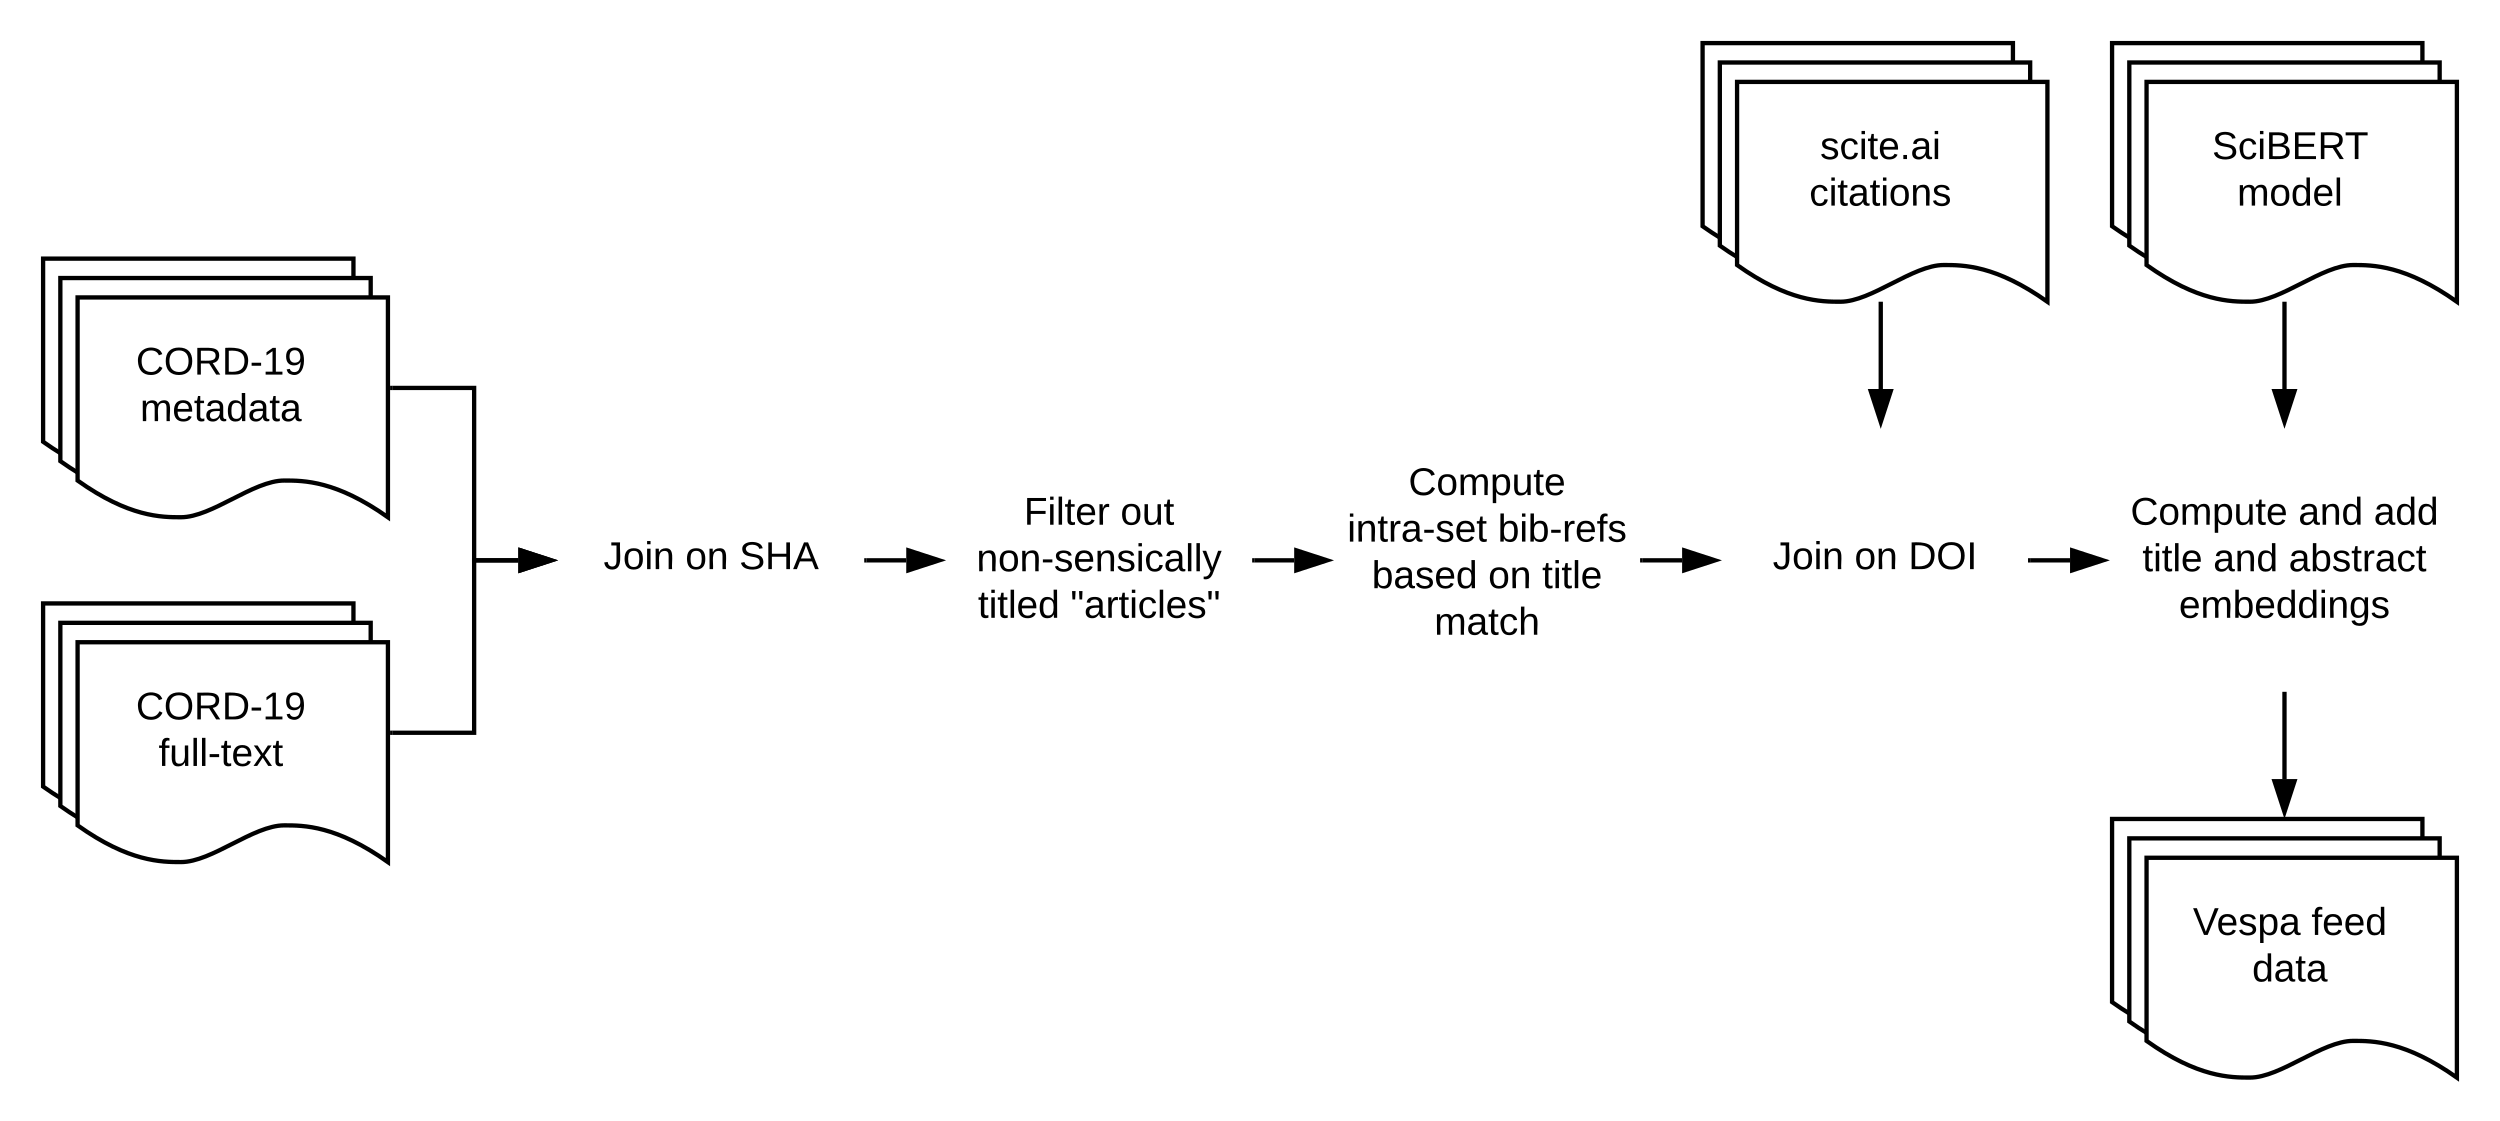 <svg xmlns="http://www.w3.org/2000/svg" xmlns:xlink="http://www.w3.org/1999/xlink" xmlns:lucid="lucid" width="1160" height="520"><g transform="translate(-80 -60)" lucid:page-tab-id="0_0"><path d="M0 0h1870.4v1323.2H0z" fill="#fff"/><path d="M100 180h144v102c-24.05-17.03-39.02-17.03-48.1-17.03-14.4 0-33.55 17.03-47.95 17.03-8.93 0-24.05 0-47.95-17.03z" stroke="#000" stroke-width="2" fill="#fff"/><path d="M108 189h144v102c-24.05-17.03-39.02-17.03-48.1-17.03-14.4 0-33.55 17.03-47.95 17.03-8.93 0-24.05 0-47.95-17.03z" stroke="#000" stroke-width="2" fill="#fff"/><path d="M116 198h144v102c-24.05-17.03-39.02-17.03-48.1-17.03-14.4 0-33.55 17.03-47.95 17.03-8.93 0-24.05 0-47.95-17.03z" stroke="#000" stroke-width="2" fill="#fff"/><use xlink:href="#a" transform="matrix(1,0,0,1,121,203) translate(22.1 30.806)"/><use xlink:href="#b" transform="matrix(1,0,0,1,121,203) translate(24.025 52.406)"/><path d="M100 340h144v102c-24.05-17.03-39.02-17.03-48.1-17.03-14.4 0-33.55 17.03-47.95 17.03-8.93 0-24.05 0-47.95-17.03z" stroke="#000" stroke-width="2" fill="#fff"/><path d="M108 349h144v102c-24.05-17.03-39.02-17.03-48.1-17.03-14.4 0-33.55 17.03-47.95 17.03-8.93 0-24.05 0-47.95-17.03z" stroke="#000" stroke-width="2" fill="#fff"/><path d="M116 358h144v102c-24.05-17.03-39.02-17.03-48.1-17.03-14.4 0-33.55 17.03-47.95 17.03-8.93 0-24.05 0-47.95-17.03z" stroke="#000" stroke-width="2" fill="#fff"/><use xlink:href="#a" transform="matrix(1,0,0,1,121,363) translate(22.1 30.806)"/><use xlink:href="#c" transform="matrix(1,0,0,1,121,363) translate(32.575 52.406)"/><path d="M340 260h140v120H340z" stroke="#fff" stroke-width="2" fill="#fff"/><use xlink:href="#d" transform="matrix(1,0,0,1,345,265) translate(15.05 59.087)"/><use xlink:href="#e" transform="matrix(1,0,0,1,345,265) translate(53 59.087)"/><use xlink:href="#f" transform="matrix(1,0,0,1,345,265) translate(78 59.087)"/><path d="M262 240h38v80h20.5" stroke="#000" stroke-width="2" fill="none"/><path d="M262.03 241H261v-2h1.03z"/><path d="M335.76 320l-14.26 4.64v-9.28z" stroke="#000" stroke-width="2"/><path d="M262 400h38v-80h20.5" stroke="#000" stroke-width="2" fill="none"/><path d="M262.03 401H261v-2h1.03z"/><path d="M335.76 320l-14.26 4.64v-9.28z" stroke="#000" stroke-width="2"/><path d="M520 260h140v120H520z" stroke="#fff" stroke-width="2" fill="#fff"/><use xlink:href="#g" transform="matrix(1,0,0,1,525,265) translate(30.1 38.462)"/><use xlink:href="#h" transform="matrix(1,0,0,1,525,265) translate(74.9 38.462)"/><use xlink:href="#i" transform="matrix(1,0,0,1,525,265) translate(8.1 60.062)"/><use xlink:href="#j" transform="matrix(1,0,0,1,525,265) translate(8.775 81.663)"/><use xlink:href="#k" transform="matrix(1,0,0,1,525,265) translate(51.675 81.663)"/><path d="M482 320h18.5" stroke="#000" stroke-width="2" fill="none"/><path d="M482.03 321H481v-2h1.03z"/><path d="M515.76 320l-14.26 4.64v-9.28z" stroke="#000" stroke-width="2"/><path d="M700 260h140v120H700z" stroke="#fff" stroke-width="2" fill="#fff"/><use xlink:href="#l" transform="matrix(1,0,0,1,705,265) translate(28.55 24.712)"/><use xlink:href="#m" transform="matrix(1,0,0,1,705,265) translate(0.15 46.312)"/><use xlink:href="#n" transform="matrix(1,0,0,1,705,265) translate(70 46.312)"/><use xlink:href="#o" transform="matrix(1,0,0,1,705,265) translate(11.55 67.913)"/><use xlink:href="#e" transform="matrix(1,0,0,1,705,265) translate(65.55 67.913)"/><use xlink:href="#p" transform="matrix(1,0,0,1,705,265) translate(90.55 67.913)"/><use xlink:href="#q" transform="matrix(1,0,0,1,705,265) translate(40.525 89.513)"/><path d="M662 320h18.5" stroke="#000" stroke-width="2" fill="none"/><path d="M662.03 321H661v-2h1.03z"/><path d="M695.76 320l-14.26 4.64v-9.28z" stroke="#000" stroke-width="2"/><path d="M880 260h140v120H880z" stroke="#fff" stroke-width="2" fill="#fff"/><use xlink:href="#d" transform="matrix(1,0,0,1,885,265) translate(17.55 59.087)"/><use xlink:href="#e" transform="matrix(1,0,0,1,885,265) translate(55.5 59.087)"/><use xlink:href="#r" transform="matrix(1,0,0,1,885,265) translate(80.5 59.087)"/><path d="M842 320h18.5" stroke="#000" stroke-width="2" fill="none"/><path d="M842.03 321H841v-2h1.03z"/><path d="M875.76 320l-14.26 4.64v-9.28z" stroke="#000" stroke-width="2"/><path d="M870 80h144v102c-24.05-17.03-39.02-17.03-48.1-17.03-14.4 0-33.55 17.03-47.95 17.03-8.93 0-24.05 0-47.95-17.03z" stroke="#000" stroke-width="2" fill="#fff"/><path d="M878 89h144v102c-24.05-17.03-39.02-17.03-48.1-17.03-14.4 0-33.55 17.03-47.95 17.03-8.93 0-24.05 0-47.95-17.03z" stroke="#000" stroke-width="2" fill="#fff"/><path d="M886 98h144v102c-24.05-17.03-39.02-17.03-48.1-17.03-14.4 0-33.55 17.03-47.95 17.03-8.93 0-24.05 0-47.95-17.03z" stroke="#000" stroke-width="2" fill="#fff"/><use xlink:href="#s" transform="matrix(1,0,0,1,891,103) translate(33.55 30.806)"/><use xlink:href="#t" transform="matrix(1,0,0,1,891,103) translate(28.55 52.406)"/><path d="M952.67 201v39.5M952.67 201.03V200" stroke="#000" stroke-width="2" fill="none"/><path d="M952.67 255.76l-4.64-14.26h9.27z" stroke="#000" stroke-width="2"/><path d="M1060 80h144v102c-24.05-17.03-39.02-17.03-48.1-17.03-14.4 0-33.55 17.03-47.95 17.03-8.93 0-24.05 0-47.95-17.03z" stroke="#000" stroke-width="2" fill="#fff"/><path d="M1068 89h144v102c-24.05-17.03-39.02-17.03-48.1-17.03-14.4 0-33.55 17.03-47.95 17.03-8.93 0-24.05 0-47.95-17.03z" stroke="#000" stroke-width="2" fill="#fff"/><path d="M1076 98h144v102c-24.05-17.03-39.02-17.03-48.1-17.03-14.4 0-33.55 17.03-47.95 17.03-8.93 0-24.05 0-47.95-17.03z" stroke="#000" stroke-width="2" fill="#fff"/><g><use xlink:href="#u" transform="matrix(1,0,0,1,1081,103) translate(25.425 30.806)"/><use xlink:href="#v" transform="matrix(1,0,0,1,1081,103) translate(37.05 52.406)"/></g><path d="M1140 201v39.5M1140 201.03V200" stroke="#000" stroke-width="2" fill="none"/><path d="M1140 255.76l-4.64-14.26h9.28z" stroke="#000" stroke-width="2"/><path d="M1060 260h160v120h-160z" stroke="#fff" stroke-width="2" fill="#fff"/><g><use xlink:href="#w" transform="matrix(1,0,0,1,1065,265) translate(3.55 38.462)"/><use xlink:href="#x" transform="matrix(1,0,0,1,1065,265) translate(81.45 38.462)"/><use xlink:href="#y" transform="matrix(1,0,0,1,1065,265) translate(116.45 38.462)"/><use xlink:href="#z" transform="matrix(1,0,0,1,1065,265) translate(9.075 60.062)"/><use xlink:href="#x" transform="matrix(1,0,0,1,1065,265) translate(41.975 60.062)"/><use xlink:href="#A" transform="matrix(1,0,0,1,1065,265) translate(76.975 60.062)"/><use xlink:href="#B" transform="matrix(1,0,0,1,1065,265) translate(26.05 81.663)"/></g><path d="M1022 320h18.5" stroke="#000" stroke-width="2" fill="none"/><path d="M1022.03 321H1021v-2h1.03z"/><path d="M1055.76 320l-14.26 4.64v-9.28z" stroke="#000" stroke-width="2"/><path d="M1060 440h144v102c-24.05-17.03-39.02-17.03-48.1-17.03-14.4 0-33.55 17.03-47.95 17.03-8.93 0-24.05 0-47.95-17.03z" stroke="#000" stroke-width="2" fill="#fff"/><path d="M1068 449h144v102c-24.05-17.03-39.02-17.03-48.1-17.03-14.4 0-33.55 17.03-47.95 17.03-8.93 0-24.05 0-47.95-17.03z" stroke="#000" stroke-width="2" fill="#fff"/><path d="M1076 458h144v102c-24.05-17.03-39.02-17.03-48.1-17.03-14.4 0-33.55 17.03-47.95 17.03-8.93 0-24.05 0-47.95-17.03z" stroke="#000" stroke-width="2" fill="#fff"/><g><use xlink:href="#C" transform="matrix(1,0,0,1,1081,463) translate(16.5 30.806)"/><use xlink:href="#D" transform="matrix(1,0,0,1,1081,463) translate(71.5 30.806)"/><use xlink:href="#E" transform="matrix(1,0,0,1,1081,463) translate(44 52.406)"/></g><path d="M1140 382v39.5" stroke="#000" stroke-width="2" fill="none"/><path d="M1141 382.03h-2V381h2z"/><path d="M1140 436.76l-4.64-14.26h9.28z" stroke="#000" stroke-width="2"/><defs><path d="M212-179c-10-28-35-45-73-45-59 0-87 40-87 99 0 60 29 101 89 101 43 0 62-24 78-52l27 14C228-24 195 4 139 4 59 4 22-46 18-125c-6-104 99-153 187-111 19 9 31 26 39 46" id="F"/><path d="M140-251c81 0 123 46 123 126C263-46 219 4 140 4 59 4 17-45 17-125s42-126 123-126zm0 227c63 0 89-41 89-101s-29-99-89-99c-61 0-89 39-89 99S79-25 140-24" id="G"/><path d="M233-177c-1 41-23 64-60 70L243 0h-38l-65-103H63V0H30v-248c88 3 205-21 203 71zM63-129c60-2 137 13 137-47 0-61-80-42-137-45v92" id="H"/><path d="M30-248c118-7 216 8 213 122C240-48 200 0 122 0H30v-248zM63-27c89 8 146-16 146-99s-60-101-146-95v194" id="I"/><path d="M16-82v-28h88v28H16" id="J"/><path d="M27 0v-27h64v-190l-56 39v-29l58-41h29v221h61V0H27" id="K"/><path d="M99-251c64 0 84 50 84 122C183-37 130 33 47-8c-14-7-20-23-25-40l30-5c6 39 69 39 84 7 9-19 16-44 16-74-10 22-31 35-62 35-49 0-73-33-73-83 0-54 28-83 82-83zm-1 141c31-1 51-18 51-49 0-36-14-67-51-67-34 0-49 23-49 58 0 34 15 58 49 58" id="L"/><g id="a"><use transform="matrix(0.05,0,0,0.05,0,0)" xlink:href="#F"/><use transform="matrix(0.05,0,0,0.05,12.95,0)" xlink:href="#G"/><use transform="matrix(0.05,0,0,0.05,26.95,0)" xlink:href="#H"/><use transform="matrix(0.05,0,0,0.05,39.9,0)" xlink:href="#I"/><use transform="matrix(0.05,0,0,0.05,52.85,0)" xlink:href="#J"/><use transform="matrix(0.05,0,0,0.05,58.8,0)" xlink:href="#K"/><use transform="matrix(0.05,0,0,0.05,68.8,0)" xlink:href="#L"/></g><path d="M210-169c-67 3-38 105-44 169h-31v-121c0-29-5-50-35-48C34-165 62-65 56 0H25l-1-190h30c1 10-1 24 2 32 10-44 99-50 107 0 11-21 27-35 58-36 85-2 47 119 55 194h-31v-121c0-29-5-49-35-48" id="M"/><path d="M100-194c63 0 86 42 84 106H49c0 40 14 67 53 68 26 1 43-12 49-29l28 8c-11 28-37 45-77 45C44 4 14-33 15-96c1-61 26-98 85-98zm52 81c6-60-76-77-97-28-3 7-6 17-6 28h103" id="N"/><path d="M59-47c-2 24 18 29 38 22v24C64 9 27 4 27-40v-127H5v-23h24l9-43h21v43h35v23H59v120" id="O"/><path d="M141-36C126-15 110 5 73 4 37 3 15-17 15-53c-1-64 63-63 125-63 3-35-9-54-41-54-24 1-41 7-42 31l-33-3c5-37 33-52 76-52 45 0 72 20 72 64v82c-1 20 7 32 28 27v20c-31 9-61-2-59-35zM48-53c0 20 12 33 32 33 41-3 63-29 60-74-43 2-92-5-92 41" id="P"/><path d="M85-194c31 0 48 13 60 33l-1-100h32l1 261h-30c-2-10 0-23-3-31C134-8 116 4 85 4 32 4 16-35 15-94c0-66 23-100 70-100zm9 24c-40 0-46 34-46 75 0 40 6 74 45 74 42 0 51-32 51-76 0-42-9-74-50-73" id="Q"/><g id="b"><use transform="matrix(0.05,0,0,0.05,0,0)" xlink:href="#M"/><use transform="matrix(0.05,0,0,0.05,14.95,0)" xlink:href="#N"/><use transform="matrix(0.05,0,0,0.05,24.95,0)" xlink:href="#O"/><use transform="matrix(0.05,0,0,0.05,29.95,0)" xlink:href="#P"/><use transform="matrix(0.05,0,0,0.05,39.95,0)" xlink:href="#Q"/><use transform="matrix(0.05,0,0,0.05,49.95,0)" xlink:href="#P"/><use transform="matrix(0.05,0,0,0.05,59.95,0)" xlink:href="#O"/><use transform="matrix(0.05,0,0,0.05,64.95,0)" xlink:href="#P"/></g><path d="M101-234c-31-9-42 10-38 44h38v23H63V0H32v-167H5v-23h27c-7-52 17-82 69-68v24" id="R"/><path d="M84 4C-5 8 30-112 23-190h32v120c0 31 7 50 39 49 72-2 45-101 50-169h31l1 190h-30c-1-10 1-25-2-33-11 22-28 36-60 37" id="S"/><path d="M24 0v-261h32V0H24" id="T"/><path d="M141 0L90-78 38 0H4l68-98-65-92h35l48 74 47-74h35l-64 92 68 98h-35" id="U"/><g id="c"><use transform="matrix(0.05,0,0,0.05,0,0)" xlink:href="#R"/><use transform="matrix(0.05,0,0,0.05,5,0)" xlink:href="#S"/><use transform="matrix(0.05,0,0,0.05,15,0)" xlink:href="#T"/><use transform="matrix(0.05,0,0,0.05,18.95,0)" xlink:href="#T"/><use transform="matrix(0.05,0,0,0.05,22.9,0)" xlink:href="#J"/><use transform="matrix(0.05,0,0,0.05,28.85,0)" xlink:href="#O"/><use transform="matrix(0.05,0,0,0.05,33.85,0)" xlink:href="#N"/><use transform="matrix(0.05,0,0,0.05,43.85,0)" xlink:href="#U"/><use transform="matrix(0.05,0,0,0.05,52.85,0)" xlink:href="#O"/></g><path d="M153-248C145-148 188 4 80 4 36 3 13-21 6-62l32-5c4 25 16 42 43 43 27 0 39-20 39-49v-147H72v-28h81" id="V"/><path d="M100-194c62-1 85 37 85 99 1 63-27 99-86 99S16-35 15-95c0-66 28-99 85-99zM99-20c44 1 53-31 53-75 0-43-8-75-51-75s-53 32-53 75 10 74 51 75" id="W"/><path d="M24-231v-30h32v30H24zM24 0v-190h32V0H24" id="X"/><path d="M117-194c89-4 53 116 60 194h-32v-121c0-31-8-49-39-48C34-167 62-67 57 0H25l-1-190h30c1 10-1 24 2 32 11-22 29-35 61-36" id="Y"/><g id="d"><use transform="matrix(0.05,0,0,0.05,0,0)" xlink:href="#V"/><use transform="matrix(0.05,0,0,0.05,9,0)" xlink:href="#W"/><use transform="matrix(0.05,0,0,0.05,19,0)" xlink:href="#X"/><use transform="matrix(0.05,0,0,0.05,22.95,0)" xlink:href="#Y"/></g><g id="e"><use transform="matrix(0.05,0,0,0.05,0,0)" xlink:href="#W"/><use transform="matrix(0.05,0,0,0.05,10,0)" xlink:href="#Y"/></g><path d="M185-189c-5-48-123-54-124 2 14 75 158 14 163 119 3 78-121 87-175 55-17-10-28-26-33-46l33-7c5 56 141 63 141-1 0-78-155-14-162-118-5-82 145-84 179-34 5 7 8 16 11 25" id="Z"/><path d="M197 0v-115H63V0H30v-248h33v105h134v-105h34V0h-34" id="aa"/><path d="M205 0l-28-72H64L36 0H1l101-248h38L239 0h-34zm-38-99l-47-123c-12 45-31 82-46 123h93" id="ab"/><g id="f"><use transform="matrix(0.05,0,0,0.05,0,0)" xlink:href="#Z"/><use transform="matrix(0.05,0,0,0.05,12,0)" xlink:href="#aa"/><use transform="matrix(0.05,0,0,0.05,24.95,0)" xlink:href="#ab"/></g><path d="M63-220v92h138v28H63V0H30v-248h175v28H63" id="ac"/><path d="M114-163C36-179 61-72 57 0H25l-1-190h30c1 12-1 29 2 39 6-27 23-49 58-41v29" id="ad"/><g id="g"><use transform="matrix(0.05,0,0,0.05,0,0)" xlink:href="#ac"/><use transform="matrix(0.05,0,0,0.05,10.95,0)" xlink:href="#X"/><use transform="matrix(0.05,0,0,0.05,14.9,0)" xlink:href="#T"/><use transform="matrix(0.05,0,0,0.05,18.85,0)" xlink:href="#O"/><use transform="matrix(0.05,0,0,0.05,23.85,0)" xlink:href="#N"/><use transform="matrix(0.05,0,0,0.05,33.85,0)" xlink:href="#ad"/></g><g id="h"><use transform="matrix(0.05,0,0,0.05,0,0)" xlink:href="#W"/><use transform="matrix(0.05,0,0,0.05,10,0)" xlink:href="#S"/><use transform="matrix(0.05,0,0,0.05,20,0)" xlink:href="#O"/></g><path d="M135-143c-3-34-86-38-87 0 15 53 115 12 119 90S17 21 10-45l28-5c4 36 97 45 98 0-10-56-113-15-118-90-4-57 82-63 122-42 12 7 21 19 24 35" id="ae"/><path d="M96-169c-40 0-48 33-48 73s9 75 48 75c24 0 41-14 43-38l32 2c-6 37-31 61-74 61-59 0-76-41-82-99-10-93 101-131 147-64 4 7 5 14 7 22l-32 3c-4-21-16-35-41-35" id="af"/><path d="M179-190L93 31C79 59 56 82 12 73V49c39 6 53-20 64-50L1-190h34L92-34l54-156h33" id="ag"/><g id="i"><use transform="matrix(0.05,0,0,0.05,0,0)" xlink:href="#Y"/><use transform="matrix(0.05,0,0,0.05,10,0)" xlink:href="#W"/><use transform="matrix(0.05,0,0,0.05,20,0)" xlink:href="#Y"/><use transform="matrix(0.05,0,0,0.05,30,0)" xlink:href="#J"/><use transform="matrix(0.05,0,0,0.05,35.95,0)" xlink:href="#ae"/><use transform="matrix(0.05,0,0,0.05,44.95,0)" xlink:href="#N"/><use transform="matrix(0.05,0,0,0.05,54.95,0)" xlink:href="#Y"/><use transform="matrix(0.05,0,0,0.05,64.95,0)" xlink:href="#ae"/><use transform="matrix(0.05,0,0,0.05,73.95,0)" xlink:href="#X"/><use transform="matrix(0.05,0,0,0.05,77.9,0)" xlink:href="#af"/><use transform="matrix(0.05,0,0,0.05,86.9,0)" xlink:href="#P"/><use transform="matrix(0.05,0,0,0.05,96.9,0)" xlink:href="#T"/><use transform="matrix(0.05,0,0,0.05,100.85,0)" xlink:href="#T"/><use transform="matrix(0.05,0,0,0.05,104.8,0)" xlink:href="#ag"/></g><g id="j"><use transform="matrix(0.05,0,0,0.05,0,0)" xlink:href="#O"/><use transform="matrix(0.05,0,0,0.05,5,0)" xlink:href="#X"/><use transform="matrix(0.05,0,0,0.05,8.95,0)" xlink:href="#O"/><use transform="matrix(0.05,0,0,0.05,13.95,0)" xlink:href="#T"/><use transform="matrix(0.05,0,0,0.05,17.9,0)" xlink:href="#N"/><use transform="matrix(0.05,0,0,0.05,27.9,0)" xlink:href="#Q"/></g><path d="M109-170H84l-4-78h32zm-65 0H19l-4-78h33" id="ah"/><g id="k"><use transform="matrix(0.05,0,0,0.05,0,0)" xlink:href="#ah"/><use transform="matrix(0.05,0,0,0.05,6.35,0)" xlink:href="#P"/><use transform="matrix(0.05,0,0,0.05,16.35,0)" xlink:href="#ad"/><use transform="matrix(0.05,0,0,0.05,22.3,0)" xlink:href="#O"/><use transform="matrix(0.05,0,0,0.05,27.3,0)" xlink:href="#X"/><use transform="matrix(0.05,0,0,0.05,31.25,0)" xlink:href="#af"/><use transform="matrix(0.05,0,0,0.05,40.25,0)" xlink:href="#T"/><use transform="matrix(0.05,0,0,0.05,44.2,0)" xlink:href="#N"/><use transform="matrix(0.05,0,0,0.05,54.2,0)" xlink:href="#ae"/><use transform="matrix(0.05,0,0,0.05,63.2,0)" xlink:href="#ah"/></g><path d="M115-194c55 1 70 41 70 98S169 2 115 4C84 4 66-9 55-30l1 105H24l-1-265h31l2 30c10-21 28-34 59-34zm-8 174c40 0 45-34 45-75s-6-73-45-74c-42 0-51 32-51 76 0 43 10 73 51 73" id="ai"/><g id="l"><use transform="matrix(0.05,0,0,0.05,0,0)" xlink:href="#F"/><use transform="matrix(0.05,0,0,0.05,12.95,0)" xlink:href="#W"/><use transform="matrix(0.05,0,0,0.05,22.95,0)" xlink:href="#M"/><use transform="matrix(0.05,0,0,0.05,37.9,0)" xlink:href="#ai"/><use transform="matrix(0.05,0,0,0.05,47.9,0)" xlink:href="#S"/><use transform="matrix(0.05,0,0,0.05,57.9,0)" xlink:href="#O"/><use transform="matrix(0.05,0,0,0.05,62.9,0)" xlink:href="#N"/></g><g id="m"><use transform="matrix(0.05,0,0,0.05,0,0)" xlink:href="#X"/><use transform="matrix(0.05,0,0,0.05,3.95,0)" xlink:href="#Y"/><use transform="matrix(0.05,0,0,0.05,13.95,0)" xlink:href="#O"/><use transform="matrix(0.05,0,0,0.05,18.95,0)" xlink:href="#ad"/><use transform="matrix(0.05,0,0,0.05,24.9,0)" xlink:href="#P"/><use transform="matrix(0.05,0,0,0.05,34.9,0)" xlink:href="#J"/><use transform="matrix(0.05,0,0,0.05,40.85,0)" xlink:href="#ae"/><use transform="matrix(0.05,0,0,0.05,49.85,0)" xlink:href="#N"/><use transform="matrix(0.05,0,0,0.05,59.85,0)" xlink:href="#O"/></g><path d="M115-194c53 0 69 39 70 98 0 66-23 100-70 100C84 3 66-7 56-30L54 0H23l1-261h32v101c10-23 28-34 59-34zm-8 174c40 0 45-34 45-75 0-40-5-75-45-74-42 0-51 32-51 76 0 43 10 73 51 73" id="aj"/><g id="n"><use transform="matrix(0.05,0,0,0.05,0,0)" xlink:href="#aj"/><use transform="matrix(0.05,0,0,0.05,10,0)" xlink:href="#X"/><use transform="matrix(0.05,0,0,0.05,13.95,0)" xlink:href="#aj"/><use transform="matrix(0.05,0,0,0.05,23.95,0)" xlink:href="#J"/><use transform="matrix(0.05,0,0,0.05,29.9,0)" xlink:href="#ad"/><use transform="matrix(0.05,0,0,0.05,35.85,0)" xlink:href="#N"/><use transform="matrix(0.05,0,0,0.05,45.85,0)" xlink:href="#R"/><use transform="matrix(0.05,0,0,0.05,50.85,0)" xlink:href="#ae"/></g><g id="o"><use transform="matrix(0.05,0,0,0.05,0,0)" xlink:href="#aj"/><use transform="matrix(0.05,0,0,0.05,10,0)" xlink:href="#P"/><use transform="matrix(0.05,0,0,0.05,20,0)" xlink:href="#ae"/><use transform="matrix(0.05,0,0,0.05,29,0)" xlink:href="#N"/><use transform="matrix(0.05,0,0,0.05,39,0)" xlink:href="#Q"/></g><g id="p"><use transform="matrix(0.05,0,0,0.05,0,0)" xlink:href="#O"/><use transform="matrix(0.05,0,0,0.05,5,0)" xlink:href="#X"/><use transform="matrix(0.05,0,0,0.05,8.95,0)" xlink:href="#O"/><use transform="matrix(0.05,0,0,0.05,13.95,0)" xlink:href="#T"/><use transform="matrix(0.05,0,0,0.05,17.9,0)" xlink:href="#N"/></g><path d="M106-169C34-169 62-67 57 0H25v-261h32l-1 103c12-21 28-36 61-36 89 0 53 116 60 194h-32v-121c2-32-8-49-39-48" id="ak"/><g id="q"><use transform="matrix(0.05,0,0,0.05,0,0)" xlink:href="#M"/><use transform="matrix(0.05,0,0,0.05,14.95,0)" xlink:href="#P"/><use transform="matrix(0.05,0,0,0.05,24.95,0)" xlink:href="#O"/><use transform="matrix(0.05,0,0,0.05,29.95,0)" xlink:href="#af"/><use transform="matrix(0.05,0,0,0.05,38.95,0)" xlink:href="#ak"/></g><path d="M33 0v-248h34V0H33" id="al"/><g id="r"><use transform="matrix(0.05,0,0,0.05,0,0)" xlink:href="#I"/><use transform="matrix(0.05,0,0,0.05,12.95,0)" xlink:href="#G"/><use transform="matrix(0.05,0,0,0.05,26.95,0)" xlink:href="#al"/></g><path d="M33 0v-38h34V0H33" id="am"/><g id="s"><use transform="matrix(0.05,0,0,0.05,0,0)" xlink:href="#ae"/><use transform="matrix(0.05,0,0,0.05,9,0)" xlink:href="#af"/><use transform="matrix(0.05,0,0,0.05,18,0)" xlink:href="#X"/><use transform="matrix(0.05,0,0,0.05,21.95,0)" xlink:href="#O"/><use transform="matrix(0.05,0,0,0.05,26.95,0)" xlink:href="#N"/><use transform="matrix(0.05,0,0,0.05,36.95,0)" xlink:href="#am"/><use transform="matrix(0.05,0,0,0.05,41.95,0)" xlink:href="#P"/><use transform="matrix(0.05,0,0,0.05,51.95,0)" xlink:href="#X"/></g><g id="t"><use transform="matrix(0.05,0,0,0.05,0,0)" xlink:href="#af"/><use transform="matrix(0.05,0,0,0.05,9,0)" xlink:href="#X"/><use transform="matrix(0.05,0,0,0.05,12.95,0)" xlink:href="#O"/><use transform="matrix(0.05,0,0,0.05,17.95,0)" xlink:href="#P"/><use transform="matrix(0.05,0,0,0.05,27.95,0)" xlink:href="#O"/><use transform="matrix(0.05,0,0,0.05,32.95,0)" xlink:href="#X"/><use transform="matrix(0.05,0,0,0.05,36.9,0)" xlink:href="#W"/><use transform="matrix(0.05,0,0,0.05,46.9,0)" xlink:href="#Y"/><use transform="matrix(0.05,0,0,0.05,56.9,0)" xlink:href="#ae"/></g><path d="M160-131c35 5 61 23 61 61C221 17 115-2 30 0v-248c76 3 177-17 177 60 0 33-19 50-47 57zm-97-11c50-1 110 9 110-42 0-47-63-36-110-37v79zm0 115c55-2 124 14 124-45 0-56-70-42-124-44v89" id="an"/><path d="M30 0v-248h187v28H63v79h144v27H63v87h162V0H30" id="ao"/><path d="M127-220V0H93v-220H8v-28h204v28h-85" id="ap"/><g id="u"><use transform="matrix(0.05,0,0,0.05,0,0)" xlink:href="#Z"/><use transform="matrix(0.05,0,0,0.05,12,0)" xlink:href="#af"/><use transform="matrix(0.05,0,0,0.05,21,0)" xlink:href="#X"/><use transform="matrix(0.05,0,0,0.05,24.95,0)" xlink:href="#an"/><use transform="matrix(0.05,0,0,0.05,36.95,0)" xlink:href="#ao"/><use transform="matrix(0.05,0,0,0.05,48.95,0)" xlink:href="#H"/><use transform="matrix(0.05,0,0,0.05,61.55,0)" xlink:href="#ap"/></g><g id="v"><use transform="matrix(0.05,0,0,0.05,0,0)" xlink:href="#M"/><use transform="matrix(0.05,0,0,0.05,14.95,0)" xlink:href="#W"/><use transform="matrix(0.05,0,0,0.05,24.95,0)" xlink:href="#Q"/><use transform="matrix(0.05,0,0,0.05,34.95,0)" xlink:href="#N"/><use transform="matrix(0.05,0,0,0.05,44.95,0)" xlink:href="#T"/></g><g id="w"><use transform="matrix(0.05,0,0,0.05,0,0)" xlink:href="#F"/><use transform="matrix(0.05,0,0,0.05,12.95,0)" xlink:href="#W"/><use transform="matrix(0.05,0,0,0.05,22.95,0)" xlink:href="#M"/><use transform="matrix(0.05,0,0,0.05,37.9,0)" xlink:href="#ai"/><use transform="matrix(0.05,0,0,0.05,47.9,0)" xlink:href="#S"/><use transform="matrix(0.05,0,0,0.05,57.9,0)" xlink:href="#O"/><use transform="matrix(0.05,0,0,0.05,62.9,0)" xlink:href="#N"/></g><g id="x"><use transform="matrix(0.05,0,0,0.05,0,0)" xlink:href="#P"/><use transform="matrix(0.05,0,0,0.05,10,0)" xlink:href="#Y"/><use transform="matrix(0.05,0,0,0.05,20,0)" xlink:href="#Q"/></g><g id="y"><use transform="matrix(0.05,0,0,0.05,0,0)" xlink:href="#P"/><use transform="matrix(0.05,0,0,0.05,10,0)" xlink:href="#Q"/><use transform="matrix(0.05,0,0,0.05,20,0)" xlink:href="#Q"/></g><g id="z"><use transform="matrix(0.05,0,0,0.05,0,0)" xlink:href="#O"/><use transform="matrix(0.05,0,0,0.05,5,0)" xlink:href="#X"/><use transform="matrix(0.05,0,0,0.05,8.95,0)" xlink:href="#O"/><use transform="matrix(0.05,0,0,0.05,13.95,0)" xlink:href="#T"/><use transform="matrix(0.05,0,0,0.05,17.9,0)" xlink:href="#N"/></g><g id="A"><use transform="matrix(0.05,0,0,0.05,0,0)" xlink:href="#P"/><use transform="matrix(0.05,0,0,0.05,10,0)" xlink:href="#aj"/><use transform="matrix(0.05,0,0,0.05,20,0)" xlink:href="#ae"/><use transform="matrix(0.05,0,0,0.05,29,0)" xlink:href="#O"/><use transform="matrix(0.05,0,0,0.05,34,0)" xlink:href="#ad"/><use transform="matrix(0.05,0,0,0.05,39.95,0)" xlink:href="#P"/><use transform="matrix(0.05,0,0,0.05,49.95,0)" xlink:href="#af"/><use transform="matrix(0.05,0,0,0.05,58.95,0)" xlink:href="#O"/></g><path d="M177-190C167-65 218 103 67 71c-23-6-38-20-44-43l32-5c15 47 100 32 89-28v-30C133-14 115 1 83 1 29 1 15-40 15-95c0-56 16-97 71-98 29-1 48 16 59 35 1-10 0-23 2-32h30zM94-22c36 0 50-32 50-73 0-42-14-75-50-75-39 0-46 34-46 75s6 73 46 73" id="aq"/><g id="B"><use transform="matrix(0.05,0,0,0.05,0,0)" xlink:href="#N"/><use transform="matrix(0.05,0,0,0.05,10,0)" xlink:href="#M"/><use transform="matrix(0.05,0,0,0.05,24.95,0)" xlink:href="#aj"/><use transform="matrix(0.05,0,0,0.05,34.95,0)" xlink:href="#N"/><use transform="matrix(0.05,0,0,0.05,44.95,0)" xlink:href="#Q"/><use transform="matrix(0.05,0,0,0.05,54.95,0)" xlink:href="#Q"/><use transform="matrix(0.05,0,0,0.05,64.95,0)" xlink:href="#X"/><use transform="matrix(0.05,0,0,0.05,68.9,0)" xlink:href="#Y"/><use transform="matrix(0.05,0,0,0.05,78.9,0)" xlink:href="#aq"/><use transform="matrix(0.05,0,0,0.05,88.9,0)" xlink:href="#ae"/></g><path d="M137 0h-34L2-248h35l83 218 83-218h36" id="ar"/><g id="C"><use transform="matrix(0.05,0,0,0.05,0,0)" xlink:href="#ar"/><use transform="matrix(0.05,0,0,0.05,11,0)" xlink:href="#N"/><use transform="matrix(0.05,0,0,0.05,21,0)" xlink:href="#ae"/><use transform="matrix(0.05,0,0,0.05,30,0)" xlink:href="#ai"/><use transform="matrix(0.05,0,0,0.05,40,0)" xlink:href="#P"/></g><g id="D"><use transform="matrix(0.05,0,0,0.05,0,0)" xlink:href="#R"/><use transform="matrix(0.05,0,0,0.05,5,0)" xlink:href="#N"/><use transform="matrix(0.05,0,0,0.05,15,0)" xlink:href="#N"/><use transform="matrix(0.05,0,0,0.05,25,0)" xlink:href="#Q"/></g><g id="E"><use transform="matrix(0.05,0,0,0.05,0,0)" xlink:href="#Q"/><use transform="matrix(0.05,0,0,0.05,10,0)" xlink:href="#P"/><use transform="matrix(0.05,0,0,0.05,20,0)" xlink:href="#O"/><use transform="matrix(0.05,0,0,0.05,25,0)" xlink:href="#P"/></g></defs></g></svg>